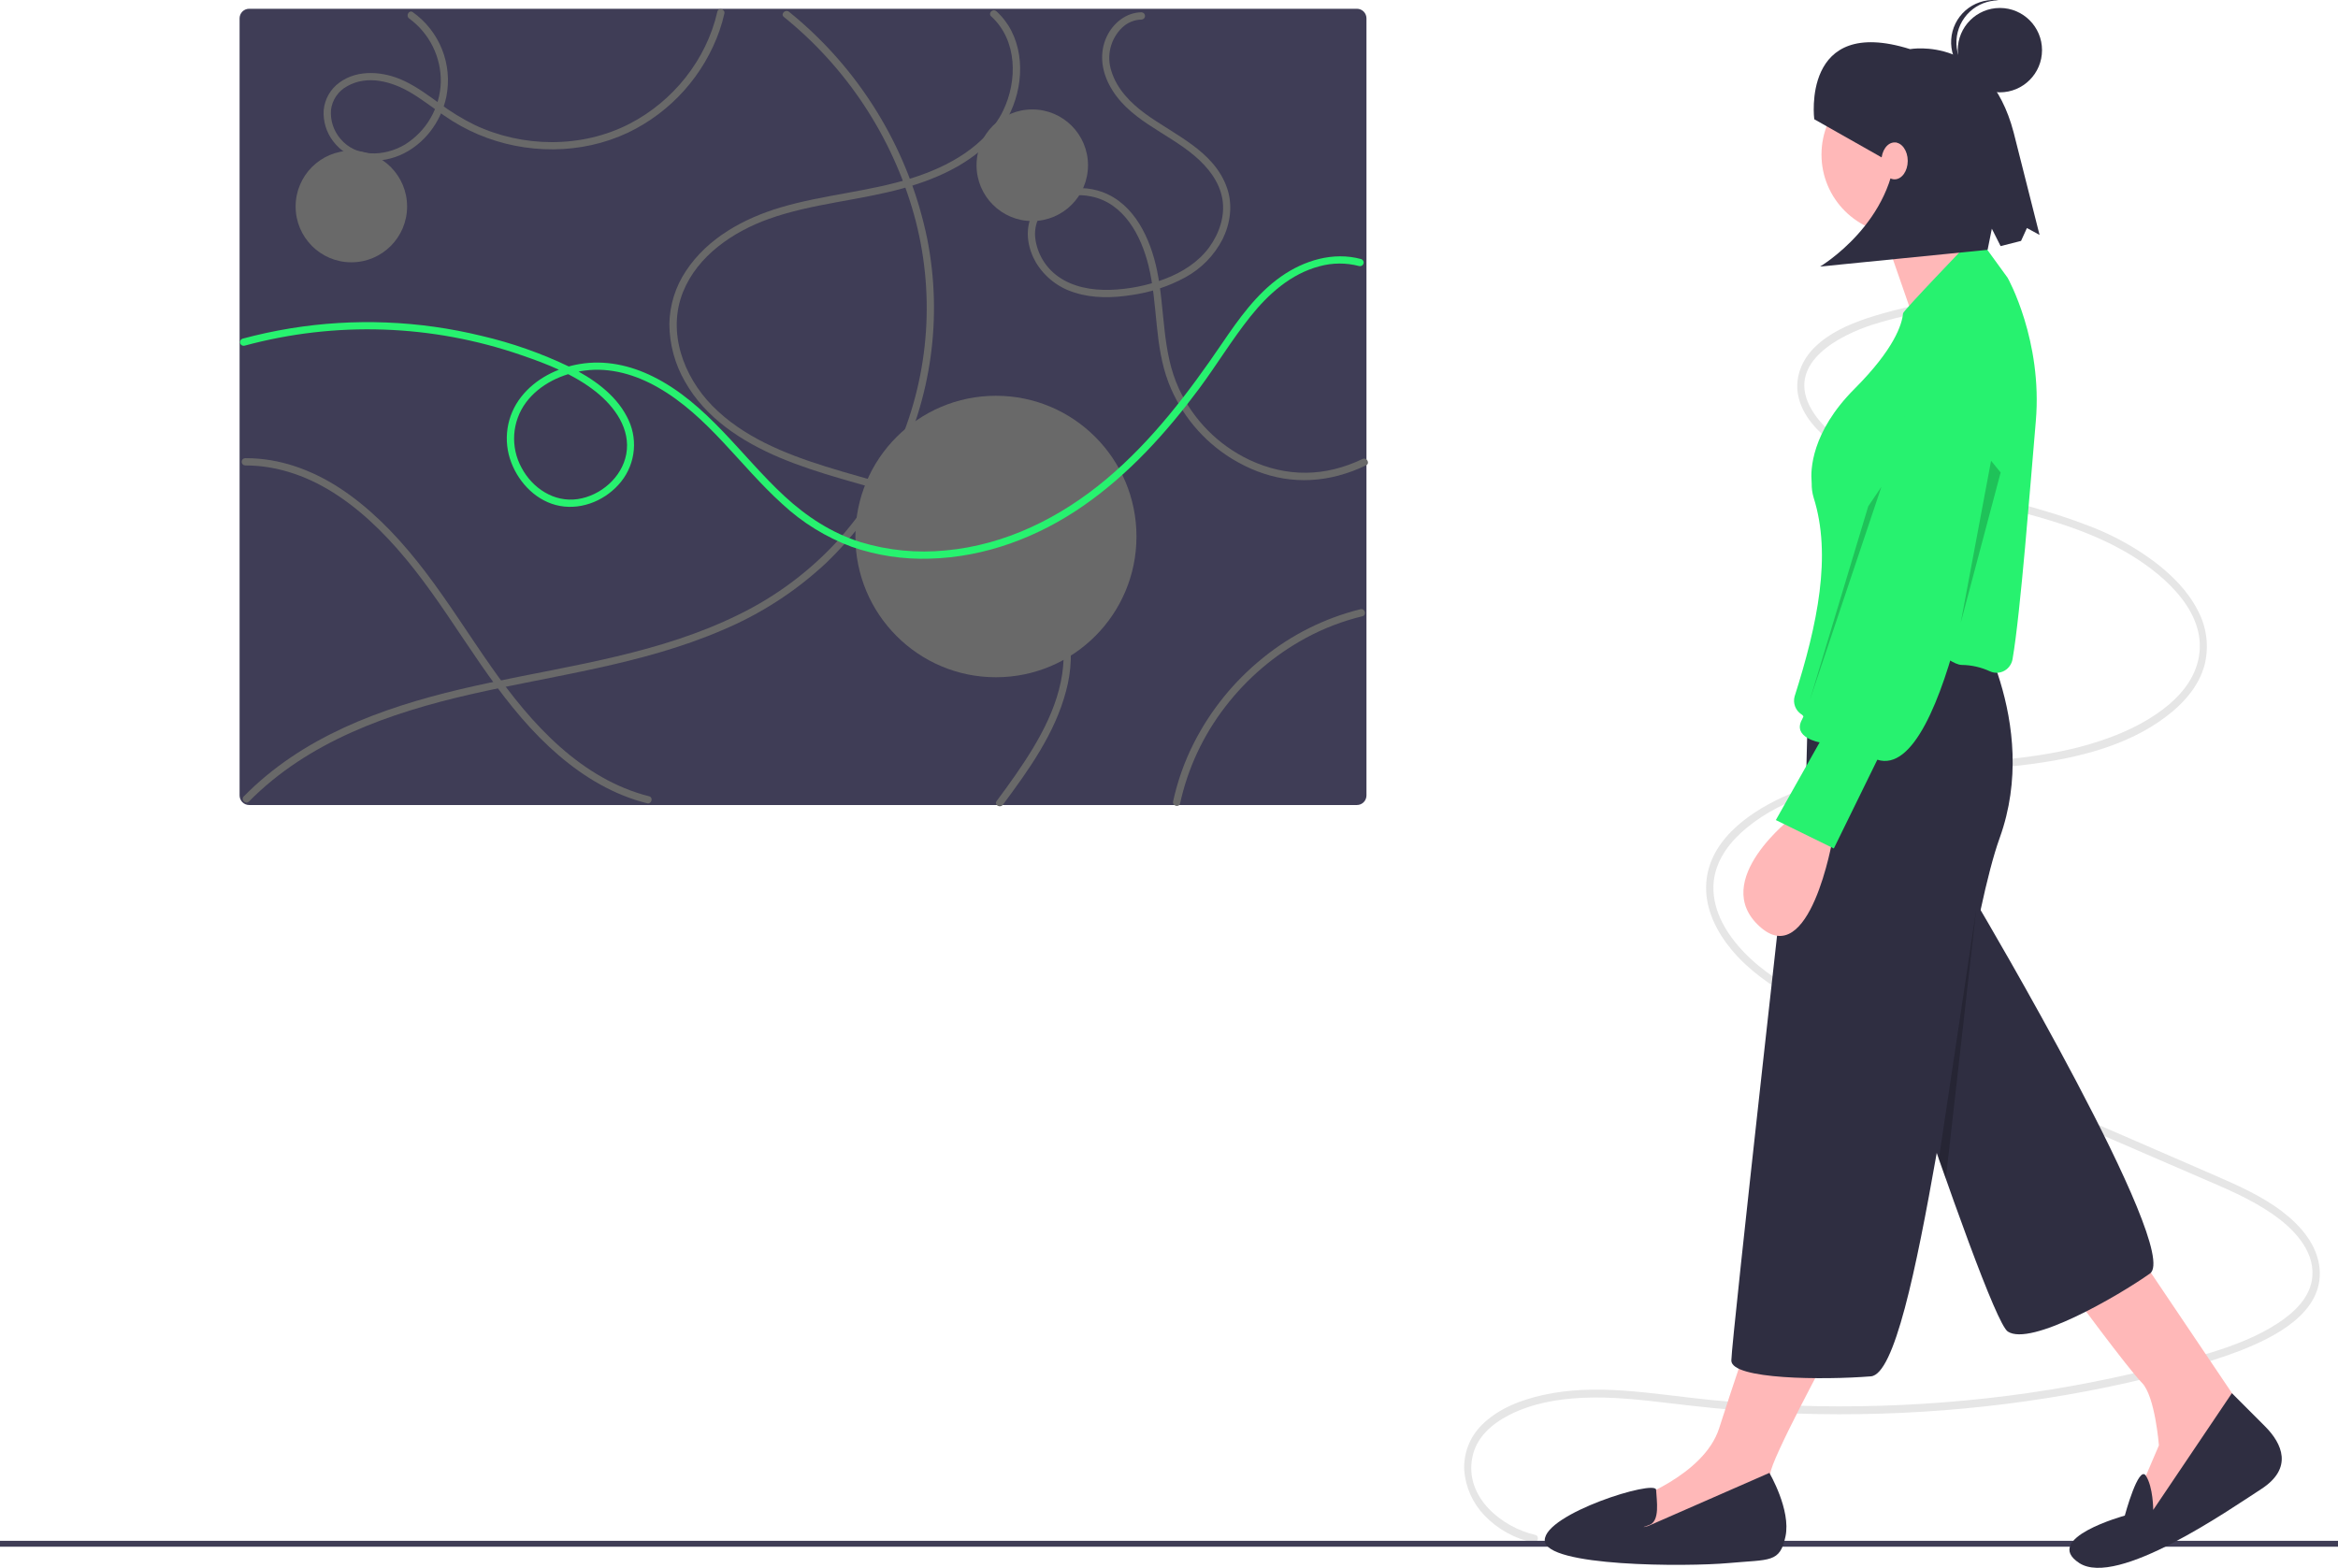 <svg width="246" height="165" viewBox="0 0 246 165" fill="none" xmlns="http://www.w3.org/2000/svg">
<g clip-path="url(#clip0)">
<path d="M161.538 161.531C158.157 160.778 154.044 157.645 154.924 153.337C155.361 151.201 157.038 149.819 158.776 148.924C161.18 147.688 163.919 147.222 166.558 147.104C169.601 146.968 172.642 147.311 175.663 147.673C178.645 148.03 181.628 148.35 184.624 148.546C190.527 148.929 196.448 148.937 202.351 148.567C208.14 148.208 213.901 147.485 219.599 146.403C222.427 145.864 225.238 145.232 228.032 144.507C230.66 143.87 233.247 143.072 235.778 142.118C239.1 140.802 244.502 138.241 244.062 133.498C243.828 130.983 242.033 128.974 240.223 127.575C238.034 125.883 235.502 124.77 233.021 123.689C221.482 118.66 209.921 113.691 198.371 108.693C195.676 107.527 192.962 106.391 190.346 105.024C187.897 103.744 185.459 102.258 183.488 100.202C181.766 98.406 180.228 95.996 180.282 93.302C180.327 91.067 181.559 89.171 183.069 87.754C186.805 84.245 192.091 82.823 196.868 82.077C202.803 81.151 208.824 81.156 214.763 80.262C219.558 79.54 224.682 78.147 228.582 74.882C230.077 73.63 231.396 72.018 231.95 70.025C232.448 68.084 232.2 66.028 231.258 64.261C230.201 62.179 228.516 60.52 226.744 59.162C224.649 57.59 222.345 56.32 219.899 55.388C214.631 53.316 209.093 52.238 203.697 50.648C201.051 49.869 198.378 49.014 195.921 47.675C193.84 46.541 191.572 45.011 190.414 42.737C188.025 38.046 193.725 35.25 196.955 34.191C199.168 33.499 201.427 32.966 203.715 32.594C204.202 32.508 203.996 31.705 203.511 31.791C201.104 32.177 198.731 32.749 196.412 33.502C194.464 34.169 192.454 35.047 190.925 36.557C189.64 37.826 188.84 39.628 189.183 41.531C189.588 43.782 191.35 45.516 193.004 46.773C195.192 48.434 197.686 49.519 200.215 50.403C202.879 51.335 205.599 52.061 208.319 52.773C213.752 54.196 219.43 55.464 224.335 58.491C227.766 60.609 232.427 64.58 231.286 69.502C230.779 71.688 229.241 73.396 227.58 74.652C225.574 76.171 223.275 77.208 220.944 77.982C210.074 81.592 198.111 79.011 187.522 83.914C183.921 85.581 179.548 88.616 179.513 93.391C179.494 95.872 180.699 98.148 182.189 99.946C183.974 102.1 186.284 103.693 188.635 105.024C191.134 106.386 193.704 107.613 196.333 108.702C199.229 109.957 202.127 111.211 205.025 112.463L222.611 120.074L231.349 123.856C234.016 125.01 236.751 126.117 239.176 127.811C241.162 129.198 243.507 131.474 243.305 134.3C243.144 136.544 241.337 138.163 239.686 139.246C237.549 140.648 235.148 141.555 232.758 142.309C230.002 143.178 227.201 143.899 224.395 144.547C218.615 145.878 212.753 146.825 206.848 147.381C200.924 147.944 194.97 148.127 189.023 147.93C186.016 147.83 183.015 147.631 180.018 147.334C176.928 147.027 173.852 146.554 170.755 146.344C167.953 146.154 165.125 146.198 162.366 146.809C160.062 147.318 157.629 148.226 155.88 149.998C155.261 150.62 154.779 151.366 154.466 152.187C154.154 153.008 154.017 153.886 154.065 154.763C154.21 156.536 154.961 158.203 156.191 159.485C157.579 160.933 159.372 161.926 161.333 162.334C161.816 162.442 162.023 161.64 161.538 161.531L161.538 161.531Z" fill="#E6E6E6"/>
<path d="M246 162.155H0V162.776H246V162.155Z" fill="#3F3D56"/>
<path d="M225.362 132.533L236.93 149.713L226.16 160.501L224.763 157.704L227.157 152.111C227.157 152.111 226.758 146.917 225.362 145.518C223.966 144.12 217.783 135.729 217.783 135.729L225.362 132.533Z" fill="#FFB8B8"/>
<path d="M210.602 76.996C210.602 76.996 212.796 80.474 208.208 95.457C208.208 95.457 229.606 131.628 226.215 134.026C222.825 136.423 213.649 141.728 211.256 140.13C208.862 138.532 191.455 84.388 191.455 84.388L210.602 76.996Z" fill="#2F2E41"/>
<path d="M234.836 146.617L238.326 150.113C240.121 151.911 241.318 154.508 237.927 156.706C234.536 158.903 222.769 167.094 218.78 164.497C214.791 161.9 223.567 159.503 223.567 159.503C223.567 159.503 225.018 154.113 225.788 155.31C226.558 156.506 226.558 158.903 226.558 158.903L234.836 146.617Z" fill="#2F2E41"/>
<path d="M192.652 141.922C192.652 141.922 186.27 153.709 186.27 155.107C186.27 156.506 186.668 160.501 186.668 160.501L174.502 163.498L170.313 161.5L171.71 157.904C171.71 157.904 179.289 155.307 180.884 150.313C182.48 145.319 184.275 140.125 184.275 140.125L192.652 141.922Z" fill="#FFB8B8"/>
<path d="M200.031 24.656C204.658 24.656 208.408 20.899 208.408 16.265C208.408 11.632 204.658 7.875 200.031 7.875C195.405 7.875 191.654 11.632 191.654 16.265C191.654 20.899 195.405 24.656 200.031 24.656Z" fill="#FFB8B8"/>
<path d="M197.838 23.457L201.837 34.967L210.603 31.049C210.603 31.049 204.619 21.859 204.619 20.66L197.838 23.457Z" fill="#FFB8B8"/>
<path d="M196.641 64.411H207.212C207.212 64.411 214.791 75.998 210.403 88.184C209.731 90.05 209.064 92.664 208.398 95.754C206.867 102.862 205.343 112.489 203.78 121.336C201.586 133.763 199.317 144.65 196.85 144.847C191.864 145.247 182.168 145.18 182.168 143.182C182.168 141.185 188.663 83.389 188.663 83.389L190.059 80.992L190.323 70.55C190.364 68.902 191.049 67.336 192.231 66.188C193.412 65.041 194.995 64.402 196.641 64.411L196.641 64.411Z" fill="#2F2E41"/>
<path d="M186.17 155.008C186.17 155.008 188.463 158.903 187.865 161.7C187.267 164.497 186.269 164.097 181.881 164.497C177.493 164.896 162.535 164.896 162.535 162.1C162.535 159.303 174.204 155.671 174.253 156.787C174.302 157.904 174.701 160.102 173.504 160.501C172.308 160.901 173.405 160.601 173.405 160.601L186.17 155.008Z" fill="#2F2E41"/>
<path d="M192.823 88.303C192.823 88.303 190.424 102.316 185.129 97.487C179.834 92.659 188.655 85.946 188.655 85.946L192.823 88.303Z" fill="#FFB8B8"/>
<path d="M209.389 70.656C209.667 70.781 209.974 70.829 210.277 70.793C210.58 70.757 210.868 70.639 211.109 70.452C211.459 70.177 211.692 69.779 211.761 69.339C212.598 64.508 213.617 51.115 214.203 44.342C214.94 35.845 211.262 29.263 211.231 29.223L209.064 26.238C208.839 25.926 208.515 25.7 208.145 25.596C207.775 25.492 207.381 25.516 207.027 25.665C207.027 25.665 200.261 32.696 200.237 32.968C200.13 34.133 199.325 36.716 195.128 40.92C190.536 45.52 190.51 49.534 190.612 50.655C190.619 50.729 190.622 50.803 190.622 50.876C190.614 51.379 190.682 51.88 190.825 52.362C192.748 58.436 191.242 65.708 188.823 73.299C188.731 73.642 188.748 74.005 188.872 74.338C188.995 74.67 189.219 74.957 189.512 75.156C190.218 75.638 189.371 74.924 189.623 75.233C191.29 77.279 193.689 74.427 196.433 71.316C197.389 70.232 198.473 69.003 199.75 67.724C201.505 65.966 204.86 69.978 206.42 69.978C207.446 69.991 208.458 70.222 209.389 70.656Z" fill="#27F26F"/>
<path d="M211.403 32.971C211.403 32.971 215.358 37.126 212.364 41.627C209.37 46.128 209.316 49.683 209.316 49.683C209.316 49.683 205.087 82.389 197.529 79.952L192.952 89.293L186.851 86.303L191.458 78.126C191.458 78.126 188.536 77.621 189.614 75.708C190.371 74.363 195.291 59.416 198.152 50.638C199.365 46.917 200.208 44.305 200.208 44.305C200.208 44.305 204.17 31.176 211.403 32.971Z" fill="#27F26F"/>
<path opacity="0.2" d="M210.503 49.727L206.301 65.554L209.497 48.489L210.503 49.727Z" fill="black"/>
<path d="M190.892 12.548C190.892 12.548 189.484 1.57 200.975 5.17C200.975 5.17 209.181 3.661 211.873 13.944L214.598 24.722L213.27 23.998L212.651 25.354L210.499 25.899L209.578 24.069L209.132 26.292L191.505 28.052C191.505 28.052 199.4 23.375 199.525 14.994L198.021 16.586L190.892 12.548Z" fill="#2F2E41"/>
<path d="M26.212 0.922C25.946 0.923 25.69 1.03 25.502 1.219C25.314 1.409 25.209 1.665 25.209 1.932V83.71C25.209 83.977 25.314 84.233 25.502 84.423C25.69 84.612 25.946 84.719 26.212 84.72H142.775C143.041 84.719 143.296 84.612 143.484 84.423C143.672 84.233 143.777 83.977 143.777 83.71V1.932C143.777 1.665 143.672 1.409 143.484 1.219C143.296 1.03 143.041 0.923 142.775 0.922H26.212Z" fill="#3F3D56"/>
<path d="M25.793 48.984C29.349 48.974 32.705 50.239 35.633 52.208C38.706 54.273 41.303 57.011 43.585 59.909C46.106 63.112 48.266 66.579 50.585 69.927C52.727 73.019 55.022 76.024 57.782 78.594C60.394 81.024 63.418 83.068 66.829 84.176C67.244 84.311 67.665 84.43 68.088 84.537C68.566 84.657 68.769 83.918 68.291 83.798C64.789 82.918 61.657 81.011 58.965 78.634C56.155 76.153 53.819 73.21 51.672 70.151C49.334 66.821 47.183 63.358 44.711 60.123C42.424 57.129 39.852 54.315 36.797 52.09C33.962 50.026 30.678 48.556 27.157 48.269C26.703 48.232 26.248 48.217 25.793 48.218C25.694 48.221 25.6 48.263 25.531 48.335C25.462 48.406 25.423 48.502 25.423 48.601C25.423 48.7 25.462 48.796 25.531 48.867C25.6 48.939 25.694 48.98 25.793 48.984L25.793 48.984Z" fill="#696969"/>
<path d="M26.19 84.354C32.445 78.017 40.995 75.022 49.486 73.078C58.367 71.046 67.53 69.955 75.968 66.329C79.997 64.644 83.696 62.256 86.892 59.276C89.875 56.421 92.35 53.077 94.21 49.388C98.006 41.908 99.186 33.37 97.563 25.139C95.845 16.771 91.587 9.139 85.37 3.29C84.613 2.577 83.829 1.894 83.017 1.242C82.638 0.935 82.093 1.474 82.477 1.783C89.084 7.119 93.868 14.383 96.165 22.567C98.41 30.64 97.829 39.239 94.519 46.935C92.913 50.674 90.69 54.115 87.944 57.115C85.031 60.245 81.567 62.809 77.725 64.68C69.54 68.727 60.378 69.98 51.541 71.844C43.209 73.602 34.709 76.109 28.028 81.63C27.199 82.317 26.405 83.045 25.649 83.812C25.303 84.163 25.843 84.705 26.19 84.354Z" fill="#696969"/>
<path d="M105.523 84.69C108.23 81.05 110.997 77.19 112.165 72.736C112.746 70.611 112.832 68.379 112.414 66.215C112.01 64.329 111.223 62.545 110.102 60.976C107.802 57.704 104.411 55.272 100.802 53.63C96.334 51.597 91.515 50.555 86.851 49.089C82.552 47.738 78.144 45.974 74.933 42.69C71.898 39.587 70.179 34.916 71.872 30.715C73.407 26.903 77.149 24.375 80.885 23.041C85.465 21.405 90.37 21.11 95.038 19.813C98.939 18.729 102.933 16.881 105.349 13.486C107.396 10.61 108.053 6.462 106.417 3.247C106.018 2.467 105.48 1.767 104.831 1.18C104.467 0.85 103.925 1.39 104.291 1.722C107.05 4.227 107.083 8.513 105.528 11.685C103.703 15.411 99.761 17.533 95.967 18.738C91.451 20.173 86.672 20.479 82.134 21.829C78.255 22.982 74.461 25.051 72.179 28.508C71.071 30.163 70.463 32.104 70.429 34.097C70.441 36.23 71.009 38.322 72.077 40.167C74.234 44.004 78.08 46.486 82.038 48.161C90.359 51.683 100.23 52.22 107.086 58.676C110.03 61.449 112.029 65.131 111.914 69.256C111.786 73.806 109.358 77.946 106.832 81.581C106.193 82.501 105.531 83.405 104.863 84.304C104.569 84.699 105.232 85.082 105.523 84.69V84.69Z" fill="#696969"/>
<path d="M43.054 1.946C44.106 2.715 44.958 3.726 45.537 4.895C46.116 6.064 46.405 7.356 46.379 8.66C46.337 9.981 45.971 11.271 45.311 12.415C44.651 13.559 43.719 14.523 42.597 15.219C40.473 16.474 37.488 16.632 35.796 14.58C35.096 13.748 34.748 12.675 34.824 11.59C34.884 11.066 35.069 10.564 35.364 10.127C35.658 9.69 36.054 9.331 36.517 9.079C38.662 7.853 41.234 8.575 43.217 9.75C44.444 10.477 45.568 11.362 46.741 12.17C47.862 12.949 49.059 13.611 50.315 14.147C55.31 16.261 61.172 16.286 66.097 13.95C68.329 12.879 70.327 11.378 71.978 9.533C73.629 7.687 74.9 5.533 75.717 3.194C75.915 2.616 76.081 2.028 76.216 1.432C76.325 0.952 75.587 0.747 75.478 1.228C74.329 6.294 70.817 10.674 66.217 13.038C61.202 15.616 55.01 15.543 49.941 13.147C48.642 12.506 47.403 11.748 46.241 10.882C45.045 10.024 43.853 9.138 42.516 8.508C40.415 7.517 37.665 7.239 35.695 8.703C35.233 9.04 34.848 9.472 34.566 9.97C34.283 10.467 34.111 11.02 34.059 11.59C33.984 12.757 34.332 13.912 35.038 14.844C36.677 17.058 39.627 17.371 42.047 16.349C44.592 15.274 46.425 12.839 46.969 10.149C47.295 8.488 47.136 6.768 46.51 5.195C45.883 3.623 44.818 2.265 43.44 1.285C43.039 0.996 42.657 1.661 43.053 1.946H43.054Z" fill="#696969"/>
<path d="M124.17 84.543C124.981 80.851 126.599 77.384 128.908 74.393C131.208 71.393 134.114 68.914 137.438 67.118C139.304 66.113 141.291 65.352 143.351 64.854C143.83 64.739 143.627 64 143.148 64.115C139.387 65.045 135.878 66.797 132.873 69.245C129.854 71.677 127.384 74.722 125.624 78.179C124.633 80.13 123.897 82.201 123.432 84.339C123.329 84.82 124.066 85.026 124.17 84.543H124.17Z" fill="#696969"/>
<path d="M120.109 1.293C118.478 1.31 117.103 2.441 116.435 3.882C115.677 5.518 115.884 7.318 116.697 8.894C118.592 12.572 122.731 13.875 125.711 16.417C127.093 17.596 128.298 19.097 128.615 20.934C128.925 22.724 128.286 24.569 127.241 26.01C126.099 27.583 124.377 28.664 122.583 29.346C120.738 30.049 118.789 30.44 116.816 30.504C114.911 30.558 112.896 30.225 111.318 29.086C110.663 28.617 110.112 28.017 109.701 27.324C109.289 26.63 109.026 25.859 108.928 25.059C108.847 24.335 108.97 23.603 109.282 22.945C109.594 22.287 110.083 21.73 110.694 21.335C111.927 20.605 113.389 20.368 114.789 20.67C118.277 21.36 120.084 24.827 120.855 28.004C121.837 32.051 121.447 36.352 122.957 40.284C124.245 43.611 126.59 46.422 129.629 48.284C133.113 50.406 136.865 51.093 140.818 50.056C141.825 49.787 142.804 49.422 143.742 48.967C144.186 48.754 143.798 48.093 143.356 48.306C139.426 50.19 135.405 50.25 131.45 48.393C128.172 46.836 125.545 44.174 124.029 40.873C122.239 36.972 122.595 32.592 121.743 28.471C121.057 25.154 119.392 21.457 115.99 20.21C113.252 19.206 109.582 19.985 108.443 22.938C107.847 24.482 108.191 26.247 109.01 27.641C109.933 29.167 111.391 30.295 113.1 30.802C115.019 31.413 117.089 31.362 119.057 31.051C121.038 30.774 122.953 30.144 124.712 29.19C126.397 28.274 127.767 26.871 128.644 25.163C129.462 23.494 129.725 21.552 129.103 19.773C127.73 15.843 123.577 14.221 120.477 11.948C118.949 10.829 117.515 9.358 116.946 7.505C116.68 6.712 116.643 5.858 116.841 5.045C117.04 4.231 117.464 3.491 118.066 2.909C118.616 2.379 119.345 2.076 120.109 2.06C120.208 2.056 120.302 2.014 120.371 1.943C120.44 1.871 120.478 1.776 120.478 1.677C120.478 1.577 120.44 1.482 120.371 1.41C120.302 1.339 120.208 1.297 120.109 1.293L120.109 1.293Z" fill="#696969"/>
<path d="M104.79 71.274C112.957 71.274 119.578 64.643 119.578 56.462C119.578 48.282 112.957 41.651 104.79 41.651C96.623 41.651 90.002 48.282 90.002 56.462C90.002 64.643 96.623 71.274 104.79 71.274Z" fill="#696969"/>
<path d="M108.614 23.264C111.853 23.264 114.478 20.634 114.478 17.39C114.478 14.146 111.853 11.517 108.614 11.517C105.375 11.517 102.75 14.146 102.75 17.39C102.75 20.634 105.375 23.264 108.614 23.264Z" fill="#696969"/>
<path d="M36.97 27.605C40.208 27.605 42.834 24.975 42.834 21.732C42.834 18.488 40.208 15.858 36.97 15.858C33.731 15.858 31.105 18.488 31.105 21.732C31.105 24.975 33.731 27.605 36.97 27.605Z" fill="#696969"/>
<path opacity="0.2" d="M204.001 121.968L207.932 95.734L204.735 124.054L204.001 121.968Z" fill="black"/>
<path d="M210.425 9.717C212.873 9.717 214.858 7.729 214.858 5.277C214.858 2.826 212.873 0.838 210.425 0.838C207.977 0.838 205.993 2.826 205.993 5.277C205.993 7.729 207.977 9.717 210.425 9.717Z" fill="#2F2E41"/>
<path d="M205.858 4.191C205.93 3.064 206.429 2.008 207.252 1.237C208.075 0.466 209.161 0.038 210.288 0.041C210.196 0.029 210.106 0.015 210.012 0.009C209.431 -0.028 208.848 0.049 208.297 0.237C207.746 0.425 207.237 0.719 206.799 1.104C206.362 1.489 206.004 1.957 205.747 2.48C205.49 3.004 205.339 3.573 205.302 4.155C205.264 4.737 205.342 5.321 205.53 5.873C205.718 6.425 206.012 6.934 206.397 7.372C206.782 7.81 207.249 8.168 207.771 8.425C208.294 8.682 208.862 8.833 209.444 8.87C209.537 8.876 209.629 8.874 209.721 8.874C208.603 8.732 207.581 8.169 206.863 7.299C206.145 6.428 205.786 5.317 205.858 4.191Z" fill="#2F2E41"/>
<path d="M199.344 18.874C200.109 18.874 200.729 18.004 200.729 16.931C200.729 15.859 200.109 14.989 199.344 14.989C198.579 14.989 197.959 15.859 197.959 16.931C197.959 18.004 198.579 18.874 199.344 18.874Z" fill="#FFB8B8"/>
<path opacity="0.2" d="M196.574 53.28L190.43 73.669L197.959 51.231L196.574 53.28Z" fill="black"/>
<path d="M25.721 36.382C35.32 33.781 45.478 34.13 54.878 37.382C57.608 38.32 60.409 39.41 62.693 41.224C64.658 42.784 66.384 45.145 65.893 47.797C65.44 50.242 63.196 52.172 60.78 52.526C58.288 52.89 56.017 51.371 54.874 49.219C54.291 48.151 54.025 46.939 54.106 45.725C54.188 44.511 54.615 43.346 55.336 42.366C56.781 40.418 59.182 39.305 61.542 38.996C64.24 38.644 66.894 39.44 69.227 40.772C74.501 43.782 77.869 49.03 82.298 53.03C84.421 55.008 86.913 56.545 89.632 57.553C92.261 58.464 95.035 58.884 97.815 58.793C103.643 58.645 109.232 56.536 113.993 53.228C118.77 49.909 122.715 45.553 126.169 40.903C128.016 38.417 129.621 35.745 131.554 33.325C133.456 30.942 135.811 28.824 138.821 28.026C140.191 27.647 141.637 27.639 143.011 28.003C143.108 28.026 143.209 28.011 143.295 27.96C143.38 27.91 143.443 27.828 143.469 27.732C143.496 27.636 143.484 27.534 143.436 27.447C143.389 27.36 143.309 27.294 143.215 27.264C140.288 26.465 137.211 27.401 134.785 29.107C132.189 30.932 130.329 33.577 128.565 36.167C125.04 41.343 121.243 46.358 116.425 50.407C111.614 54.45 105.824 57.346 99.513 57.927C96.494 58.231 93.444 57.934 90.54 57.051C87.505 56.096 84.873 54.371 82.546 52.221C77.975 47.996 74.42 42.451 68.698 39.623C66.287 38.431 63.648 37.859 60.976 38.313C58.623 38.712 56.308 39.875 54.825 41.784C54.073 42.743 53.583 43.882 53.402 45.088C53.221 46.294 53.355 47.527 53.791 48.666C54.636 50.888 56.521 52.808 58.916 53.245C61.334 53.687 63.859 52.571 65.368 50.67C66.124 49.717 66.583 48.562 66.688 47.349C66.793 46.136 66.54 44.919 65.959 43.849C64.718 41.445 62.295 39.783 59.936 38.61C56.972 37.185 53.861 36.09 50.658 35.344C44.086 33.739 37.259 33.47 30.581 34.552C28.876 34.831 27.186 35.195 25.518 35.643C25.423 35.673 25.344 35.738 25.296 35.825C25.249 35.913 25.237 36.015 25.263 36.111C25.29 36.206 25.352 36.288 25.438 36.339C25.523 36.389 25.625 36.405 25.721 36.382H25.721Z" fill="#27F26F"/>
</g>
<defs>
<clipPath id="clip0">
<rect width="246" height="165" fill="white"/>
</clipPath>
</defs>
</svg>
